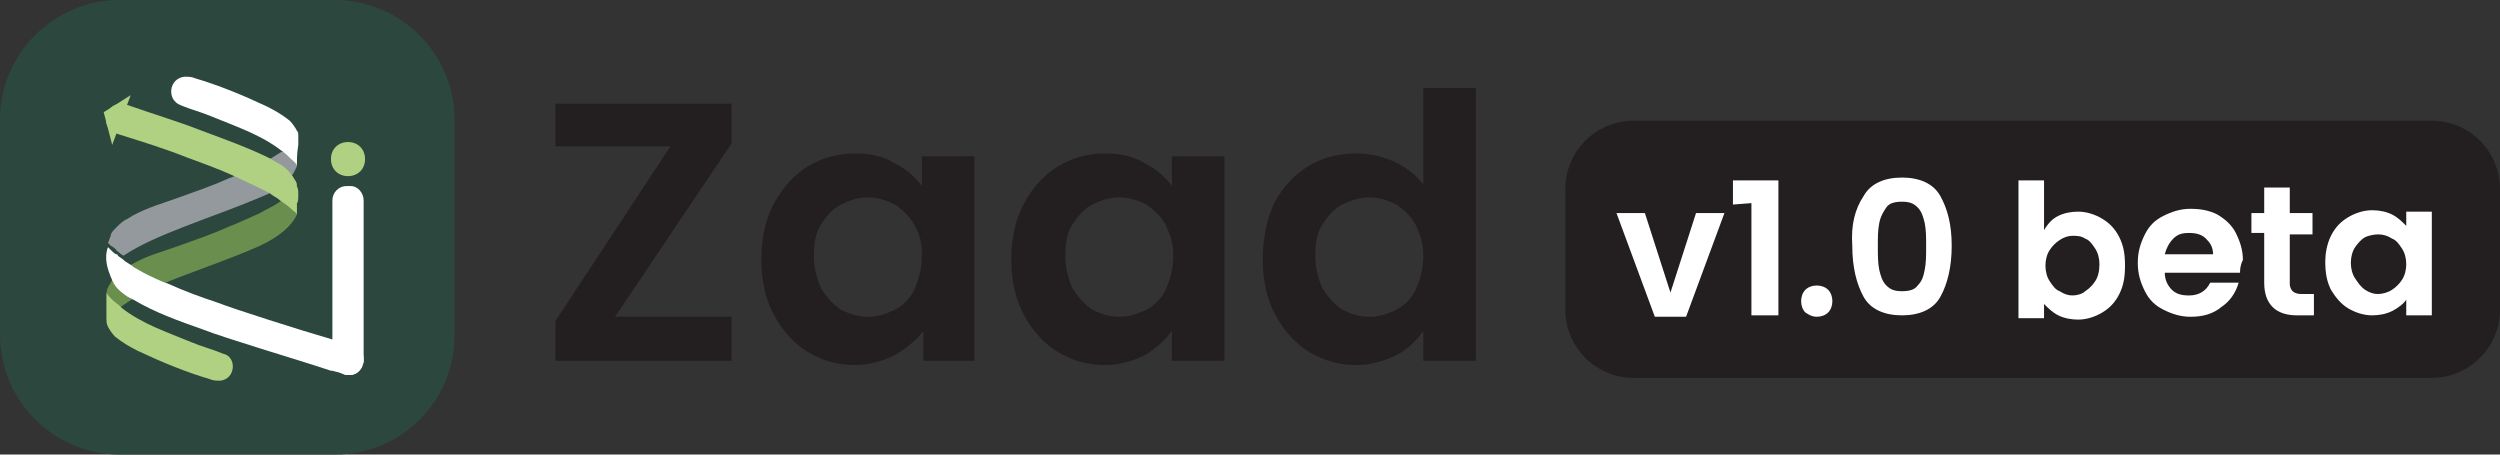 <?xml version="1.0" encoding="utf-8"?>
<!-- Generator: Adobe Illustrator 24.3.0, SVG Export Plug-In . SVG Version: 6.00 Build 0)  -->
<svg version="1.1" id="Layer_1" xmlns="http://www.w3.org/2000/svg" xmlns:xlink="http://www.w3.org/1999/xlink" x="0px" y="0px"
	 viewBox="0 0 176 32" style="enable-background:new 0 0 176 32;" xml:space="preserve">
<rect x="0" y="0" width="176" height="32" fill="#333333" stroke="none"/>
<style type="text/css">
	.st0{fill:#2C473E;}
	.st1{fill:#FEFFFE;}
	.st2{fill:#B0D182;}
	.st3{fill:#94999D;}
	.st4{fill:#6A8E4E;}
	.st5{fill:#231F20;}
	.st6{fill:#FFFFFF;}
</style>
<g>
	<path class="st0" d="M0,8.4C0,3.8,3.8,0,8.4,0h15.2C28.2,0,32,3.8,32,8.4v15.2c0,4.7-3.8,8.4-8.4,8.4H8.4C3.8,32,0,28.2,0,23.6V8.4
		z"/>
	<path class="st1" d="M20.9,15.1C20.9,15.1,20.9,15.1,20.9,15.1L20.9,15.1z"/>
	<path class="st2" d="M25.7,11.2c0,0.7-0.5,1.2-1.2,1.2s-1.2-0.5-1.2-1.2c0-0.7,0.5-1.2,1.2-1.2S25.7,10.5,25.7,11.2"/>
	<path class="st3" d="M20.9,11.7L20.9,11.7c-0.1,0.2-0.2,0.5-0.4,0.7c0,0,0,0,0,0c-0.3,0.4-0.8,0.8-1.5,1.2c0,0,0,0,0,0
		c-0.2,0.1-0.5,0.2-0.7,0.3c-3.3,1.4-7.4,2.6-9.6,4.1c-0.2-0.1-0.3-0.2-0.4-0.3c0,0,0,0,0,0c0,0-0.1,0-0.1-0.1v0
		c-0.1-0.1-0.2-0.2-0.4-0.3c0,0,0,0,0,0c-0.1-0.1-0.1-0.1-0.2-0.2c0,0,0,0,0,0c0.1-0.2,0.1-0.3,0.2-0.5c0,0,0,0,0-0.1
		c0.1-0.2,0.2-0.3,0.4-0.5l0,0c0.2-0.2,0.5-0.5,0.8-0.6c0.1-0.1,0.2-0.1,0.3-0.2c0,0,0,0,0,0c1.1-0.6,2.2-0.9,3.3-1.3
		c1.1-0.4,2.3-0.8,3.4-1.3c0.2-0.1,0.3-0.1,0.5-0.2c0,0,0,0,0,0h0c0.6-0.3,1.2-0.5,1.8-0.8c0.2-0.1,0.5-0.2,0.7-0.4c0,0,0,0,0,0
		c0.3-0.2,0.5-0.3,0.8-0.5c0,0,0,0,0.1,0c0,0,0,0,0,0c0.4-0.3,0.7-0.7,1-1c0,0,0,0,0,0c0,0,0,0,0,0v0c0,0.2,0,0.4,0,0.6
		C20.9,10.8,20.9,11.3,20.9,11.7"/>
	<path class="st3" d="M8.1,17.7C8.1,17.7,8.1,17.7,8.1,17.7L8.1,17.7C8.1,17.7,8.1,17.7,8.1,17.7"/>
	<path class="st1" d="M7.9,19.8C7.9,19.7,7.9,19.7,7.9,19.8c-0.1-0.2-0.2-0.3-0.3-0.5C7.7,19.5,7.8,19.6,7.9,19.8"/>
	<path class="st1" d="M8.1,17.7C8.1,17.7,8.1,17.7,8.1,17.7L8.1,17.7C8.1,17.7,8.1,17.7,8.1,17.7"/>
	<path class="st1" d="M20.9,11.7c0-0.2-0.3-0.4-0.4-0.5c-0.2-0.2-0.4-0.4-0.7-0.6c0,0,0,0,0,0c-1.4-1.1-3.2-1.7-4.9-2.4
		c-0.7-0.3-1.5-0.5-2.2-0.8c-1-0.4-0.8-1.9,0.3-2c0.2,0,0.5,0,0.7,0.1c1.7,0.5,3.4,1.2,5.1,2c0.6,0.3,1.1,0.6,1.6,1
		c0.2,0.2,0.4,0.5,0.5,0.7c0.1,0.1,0.1,0.2,0.1,0.4c0,0,0,0,0,0c0,0.2,0,0.4,0,0.6C20.9,10.8,20.9,11.3,20.9,11.7"/>
	<path class="st4" d="M20.9,14.3c0,0,0,0.1,0,0.1c0,0,0,0,0,0c0,0.2,0,0.5,0,0.6c0,0,0,0,0,0c0,0,0,0.1,0,0.1c0,0,0,0,0,0
		c0,0,0,0,0,0c0,0,0,0,0,0l0,0v0c0,0,0,0,0,0c0,0,0,0,0,0c-0.3,0.7-1.1,1.5-2.6,2.2c-2,0.9-4.4,1.7-6.4,2.5
		c-0.9,0.4-1.8,0.8-2.5,1.2c-0.3,0.2-0.6,0.4-0.9,0.6c-0.4,0.3-0.7,0.6-1,0.9c0-0.2,0-0.3,0-0.5c0-0.5,0-0.9,0-1.4v0
		c0-0.2,0.1-0.4,0.3-0.7c0-0.1,0.1-0.1,0.1-0.2c0,0,0,0,0,0c0.3-0.4,0.7-0.7,1.1-0.9c0.1-0.1,0.2-0.1,0.3-0.2c0,0,0,0,0,0
		c0,0,0,0,0,0c1-0.6,2.2-0.9,3.3-1.3c1.1-0.4,2.3-0.8,3.4-1.3c0.8-0.3,1.6-0.7,2.3-1c0.5-0.3,1-0.5,1.4-0.8c0,0,0,0,0,0
		c0,0,0.1,0,0.1-0.1c0.4-0.3,0.7-0.6,1-1l0,0c0,0,0,0.1,0,0.1c0.1,0.2,0.1,0.4,0.1,0.5v0c0,0,0,0.1,0,0.1C21,14,21,14.2,20.9,14.3"
		/>
	<path class="st2" d="M20.9,14.3c0,0,0,0.1,0,0.1c0,0,0,0,0,0c0,0.3,0,0.5,0,0.6c0,0,0,0,0,0c0,0,0,0.1,0,0.1c0,0,0,0,0,0
		c0,0,0,0,0,0c0,0,0,0,0,0l0,0v0c0,0,0,0,0,0c0,0,0,0,0,0c-0.1-0.2-0.2-0.2-0.3-0.3c-0.3-0.3-0.6-0.5-0.9-0.7c0,0,0,0,0,0
		c-0.2-0.2-0.5-0.3-0.7-0.5c0,0,0,0,0,0c-0.2-0.1-0.4-0.2-0.6-0.3c-0.6-0.3-1.3-0.6-1.9-0.9c0,0,0,0,0,0c-1.1-0.5-2.2-0.9-3.3-1.3
		c-1.5-0.6-3.1-1.1-4.7-1.6C8.1,9.4,7.8,9.2,7.7,9.1C7.4,8.7,7.4,8.3,7.6,7.9C7.8,7.4,8.3,7.2,9,7.4c1.7,0.6,3.4,1.1,5.2,1.8
		c1.6,0.6,3.3,1.2,4.9,2c0,0,0,0,0,0c0.1,0.1,0.2,0.1,0.3,0.2c0.1,0,0.1,0.1,0.2,0.1c0.4,0.2,0.7,0.5,1,0.9c0,0,0,0,0,0
		c0.1,0.2,0.3,0.4,0.3,0.6c0,0,0,0,0,0c0,0,0,0.1,0,0.1c0.1,0.2,0.1,0.4,0.1,0.5c0,0,0,0.1,0,0.1C21,14,21,14.2,20.9,14.3"/>
	<polygon class="st1" points="8,19.9 8,19.9 8,19.9 	"/>
	<path class="st1" d="M25.6,25.2v0.2c0,0,0,0,0,0c0,0.1-0.1,0.3-0.1,0.4c-0.2,0.4-0.5,0.6-0.9,0.6c-0.2,0-0.3,0-0.5-0.1
		c-0.2-0.1-0.4-0.1-0.7-0.2c0,0-0.1,0-0.1,0c-2.4-0.8-7.5-2.3-9-2.9c-1.7-0.6-3.4-1.2-4.9-2.1h0c-0.1,0-0.1-0.1-0.2-0.1
		c-0.1,0-0.1-0.1-0.2-0.1c-0.3-0.2-0.7-0.5-0.9-0.8v0h0c0,0,0,0,0,0c0,0,0-0.1-0.1-0.1c0,0,0,0,0,0c0,0,0,0,0-0.1
		c-0.1-0.1-0.1-0.2-0.2-0.4c0,0,0,0,0,0c-0.2-0.5-0.5-1.3-0.2-2.1c0,0,0,0,0,0c0.1,0.1,0.1,0.1,0.2,0.2c0,0,0,0,0,0
		c0.1,0.1,0.3,0.3,0.4,0.3c0,0,0.1,0,0.1,0.1c0,0,0,0,0,0c0.1,0.1,0.3,0.2,0.4,0.3c0.2,0.2,0.5,0.3,0.7,0.5c0.2,0.1,0.5,0.3,0.7,0.4
		c0.6,0.3,1.2,0.6,1.8,0.8h0c1.1,0.5,2.2,0.9,3.4,1.3c1.3,0.5,5.7,1.9,8.1,2.6c0,0,0.1,0,0.1,0c0.5,0.2,0.8,0.3,1.1,0.4
		c0.4,0.1,0.7,0.3,0.8,0.5C25.5,24.8,25.6,25,25.6,25.2C25.6,25.1,25.6,25.1,25.6,25.2"/>
	<path class="st2" d="M15.5,26.8c-0.2,0-0.5,0-0.7-0.1c-1.7-0.5-3.4-1.2-5.1-2c-0.6-0.3-1.1-0.6-1.6-1c-0.2-0.2-0.4-0.5-0.5-0.7
		c-0.1-0.2-0.1-0.3-0.1-0.5c0-0.2,0-0.3,0-0.5c0-0.5,0-0.9,0-1.4c0,0.1,0.3,0.4,0.4,0.5c0.2,0.2,0.4,0.3,0.6,0.5
		c0,0,0.1,0.1,0.1,0.1c1.4,1.1,3.2,1.7,4.9,2.4c0.7,0.3,1.5,0.5,2.2,0.8C16.7,25.1,16.6,26.7,15.5,26.8"/>
	<polygon class="st2" points="7.3,7.9 7.9,10.2 9.2,6.7 	"/>
	<path class="st1" d="M25.6,14.1v11.2c0,0.1,0,0.1,0,0.2c0,0.1-0.1,0.2-0.1,0.3c-0.2,0.4-0.5,0.6-0.9,0.6c-0.2,0-0.3,0-0.5-0.1
		c0,0,0,0,0,0c-0.4-0.1-0.7-0.5-0.7-0.9V14.1c0-0.5,0.4-1,1-1h0.3C25.2,13.1,25.6,13.6,25.6,14.1"/>
</g>
<g>
	<path class="st5" d="M43.3,22.3h8.2v3.1H39.1v-2.8l8.1-12.3h-8.1v-3h12.4v2.8L43.3,22.3z"/>
	<path class="st5" d="M54.5,14.3c0.6-1.1,1.4-2,2.4-2.6c1-0.6,2.1-0.9,3.3-0.9c1.1,0,2,0.2,2.8,0.7c0.8,0.4,1.5,1,1.9,1.6V11h3.7
		v14.4H65v-2.1c-0.5,0.7-1.2,1.2-2,1.7c-0.8,0.4-1.8,0.7-2.8,0.7c-1.2,0-2.3-0.3-3.3-0.9s-1.8-1.5-2.4-2.6c-0.6-1.1-0.9-2.4-0.9-3.9
		C53.6,16.7,53.9,15.4,54.5,14.3z M64.4,15.9c-0.3-0.6-0.8-1.1-1.4-1.5c-0.6-0.3-1.2-0.5-1.9-0.5s-1.3,0.2-1.9,0.5
		c-0.6,0.3-1,0.8-1.4,1.4c-0.4,0.6-0.5,1.4-0.5,2.2c0,0.9,0.2,1.6,0.5,2.3c0.4,0.6,0.8,1.1,1.4,1.5c0.6,0.3,1.2,0.5,1.9,0.5
		s1.3-0.2,1.9-0.5c0.6-0.3,1.1-0.8,1.4-1.5s0.5-1.4,0.5-2.3S64.8,16.6,64.4,15.9z"/>
	<path class="st5" d="M72.1,14.3c0.6-1.1,1.4-2,2.4-2.6c1-0.6,2.1-0.9,3.3-0.9c1.1,0,2,0.2,2.8,0.7c0.8,0.4,1.5,1,1.9,1.6V11h3.7
		v14.4h-3.7v-2.1C82,24,81.4,24.5,80.6,25c-0.8,0.4-1.8,0.7-2.8,0.7c-1.2,0-2.3-0.3-3.3-0.9s-1.8-1.5-2.4-2.6s-0.9-2.4-0.9-3.9
		C71.2,16.7,71.5,15.4,72.1,14.3z M82.1,15.9c-0.3-0.6-0.8-1.1-1.4-1.5c-0.6-0.3-1.2-0.5-1.9-0.5c-0.7,0-1.3,0.2-1.9,0.5
		s-1,0.8-1.4,1.4C75.1,16.4,75,17.2,75,18c0,0.9,0.2,1.6,0.5,2.3c0.4,0.6,0.8,1.1,1.4,1.5c0.6,0.3,1.2,0.5,1.9,0.5
		c0.7,0,1.3-0.2,1.9-0.5s1.1-0.8,1.4-1.5s0.5-1.4,0.5-2.3S82.4,16.6,82.1,15.9z"/>
	<path class="st5" d="M89.7,14.3c0.6-1.1,1.4-2,2.4-2.6c1-0.6,2.1-0.9,3.4-0.9c0.9,0,1.8,0.2,2.7,0.6c0.8,0.4,1.5,0.9,2,1.6V6.2h3.7
		v19.2h-3.7v-2.1c-0.5,0.7-1.1,1.3-1.9,1.7c-0.8,0.4-1.8,0.7-2.8,0.7c-1.2,0-2.3-0.3-3.3-0.9s-1.8-1.5-2.4-2.6s-0.9-2.4-0.9-3.9
		C88.9,16.7,89.2,15.4,89.7,14.3z M99.7,15.9c-0.3-0.6-0.8-1.1-1.4-1.5c-0.6-0.3-1.2-0.5-1.9-0.5s-1.3,0.2-1.9,0.5s-1,0.8-1.4,1.4
		c-0.4,0.6-0.5,1.4-0.5,2.2c0,0.9,0.2,1.6,0.5,2.3c0.4,0.6,0.8,1.1,1.4,1.5c0.6,0.3,1.2,0.5,1.9,0.5c0.7,0,1.3-0.2,1.9-0.5
		s1.1-0.8,1.4-1.5s0.5-1.4,0.5-2.3S100,16.6,99.7,15.9z"/>
</g>
<path class="st5" d="M171.2,26.6H115c-2.7,0-4.8-2.2-4.8-4.8v-8.5c0-2.7,2.2-4.8,4.8-4.8h56.2c2.7,0,4.8,2.2,4.8,4.8v8.5
	C176,24.5,173.8,26.6,171.2,26.6z"/>
<g>
	<path class="st6" d="M117.6,20.6l1.8-5.6h2l-2.7,7.3h-2.2l-2.7-7.3h2L117.6,20.6z"/>
	<path class="st6" d="M122,14.4v-1.7h3.2v9.5h-1.9v-7.9L122,14.4L122,14.4z"/>
	<path class="st6" d="M127.1,22c-0.2-0.2-0.3-0.5-0.3-0.8s0.1-0.6,0.3-0.8s0.5-0.3,0.8-0.3c0.3,0,0.6,0.1,0.8,0.3
		c0.2,0.2,0.3,0.5,0.3,0.8s-0.1,0.6-0.3,0.8c-0.2,0.2-0.5,0.3-0.8,0.3C127.6,22.3,127.4,22.2,127.1,22z"/>
	<path class="st6" d="M131.2,13.8c0.5-0.9,1.5-1.3,2.7-1.3s2.2,0.4,2.7,1.3c0.5,0.9,0.8,2,0.8,3.5s-0.3,2.7-0.8,3.6
		s-1.5,1.3-2.7,1.3s-2.2-0.4-2.7-1.3s-0.8-2.1-0.8-3.6C130.3,15.8,130.6,14.7,131.2,13.8z M135.5,15.7c-0.1-0.4-0.2-0.8-0.5-1.1
		s-0.6-0.4-1.1-0.4s-0.9,0.1-1.1,0.4s-0.4,0.6-0.5,1.1c-0.1,0.5-0.1,1-0.1,1.6c0,0.7,0,1.2,0.1,1.7c0.1,0.4,0.2,0.8,0.5,1.1
		c0.3,0.3,0.6,0.4,1.1,0.4s0.9-0.1,1.1-0.4c0.3-0.3,0.4-0.6,0.5-1.1s0.1-1,0.1-1.7C135.6,16.7,135.6,16.2,135.5,15.7z"/>
	<path class="st6" d="M144.9,15.2c0.4-0.2,0.9-0.3,1.4-0.3c0.6,0,1.2,0.2,1.7,0.5s0.9,0.7,1.2,1.3c0.3,0.6,0.4,1.2,0.4,2
		s-0.1,1.4-0.4,2c-0.3,0.6-0.7,1-1.2,1.3s-1.1,0.5-1.7,0.5c-0.5,0-1-0.1-1.4-0.3c-0.4-0.2-0.7-0.5-1-0.8v1h-1.8v-9.7h1.8v3.5
		C144.2,15.7,144.5,15.4,144.9,15.2z M147.5,17.5c-0.2-0.3-0.4-0.6-0.7-0.7c-0.3-0.2-0.6-0.2-0.9-0.2c-0.3,0-0.6,0.1-0.9,0.3
		c-0.3,0.2-0.5,0.4-0.7,0.7c-0.2,0.3-0.3,0.7-0.3,1.1s0.1,0.8,0.3,1.1c0.2,0.3,0.4,0.6,0.7,0.7c0.3,0.2,0.6,0.3,0.9,0.3
		c0.3,0,0.7-0.1,0.9-0.3c0.3-0.2,0.5-0.4,0.7-0.7s0.3-0.7,0.3-1.2C147.8,18.2,147.7,17.8,147.5,17.5z"/>
	<path class="st6" d="M157.7,19.2h-5.3c0,0.5,0.2,0.9,0.5,1.2c0.3,0.3,0.7,0.4,1.2,0.4c0.7,0,1.2-0.3,1.5-0.9h2
		c-0.2,0.7-0.6,1.3-1.2,1.7c-0.6,0.5-1.3,0.7-2.2,0.7c-0.7,0-1.3-0.2-1.9-0.5c-0.6-0.3-1-0.7-1.3-1.3c-0.3-0.6-0.5-1.2-0.5-2
		s0.2-1.4,0.5-2s0.7-1,1.3-1.3s1.2-0.5,1.9-0.5s1.3,0.1,1.9,0.4c0.5,0.3,1,0.7,1.3,1.3s0.5,1.2,0.5,1.9
		C157.7,18.7,157.7,19,157.7,19.2z M155.8,17.9c0-0.5-0.2-0.8-0.5-1.1c-0.3-0.3-0.7-0.4-1.2-0.4s-0.8,0.1-1.1,0.4s-0.5,0.7-0.6,1.1
		H155.8z"/>
	<path class="st6" d="M161.2,16.5V20c0,0.2,0.1,0.4,0.2,0.5c0.1,0.1,0.3,0.2,0.6,0.2h0.9v1.5h-1.2c-1.5,0-2.3-0.8-2.3-2.3v-3.5h-0.9
		V15h0.9v-1.8h1.8V15h1.6v1.5H161.2z"/>
	<path class="st6" d="M164.1,16.6c0.3-0.6,0.7-1,1.2-1.3s1.1-0.5,1.7-0.5c0.5,0,1,0.1,1.4,0.3s0.7,0.5,1,0.8v-1h1.8v7.3h-1.8v-1.1
		c-0.2,0.3-0.6,0.6-1,0.8c-0.4,0.2-0.9,0.3-1.4,0.3c-0.6,0-1.2-0.2-1.7-0.5s-0.9-0.8-1.2-1.3c-0.3-0.6-0.4-1.2-0.4-2
		C163.7,17.9,163.8,17.2,164.1,16.6z M169.1,17.5c-0.2-0.3-0.4-0.6-0.7-0.7c-0.3-0.2-0.6-0.3-1-0.3c-0.3,0-0.7,0.1-0.9,0.2
		s-0.5,0.4-0.7,0.7c-0.2,0.3-0.3,0.7-0.3,1.1s0.1,0.8,0.3,1.1c0.2,0.3,0.4,0.6,0.7,0.8c0.3,0.2,0.6,0.3,0.9,0.3c0.3,0,0.7-0.1,1-0.3
		s0.5-0.4,0.7-0.7c0.2-0.3,0.3-0.7,0.3-1.1S169.3,17.8,169.1,17.5z"/>
</g>
</svg>
